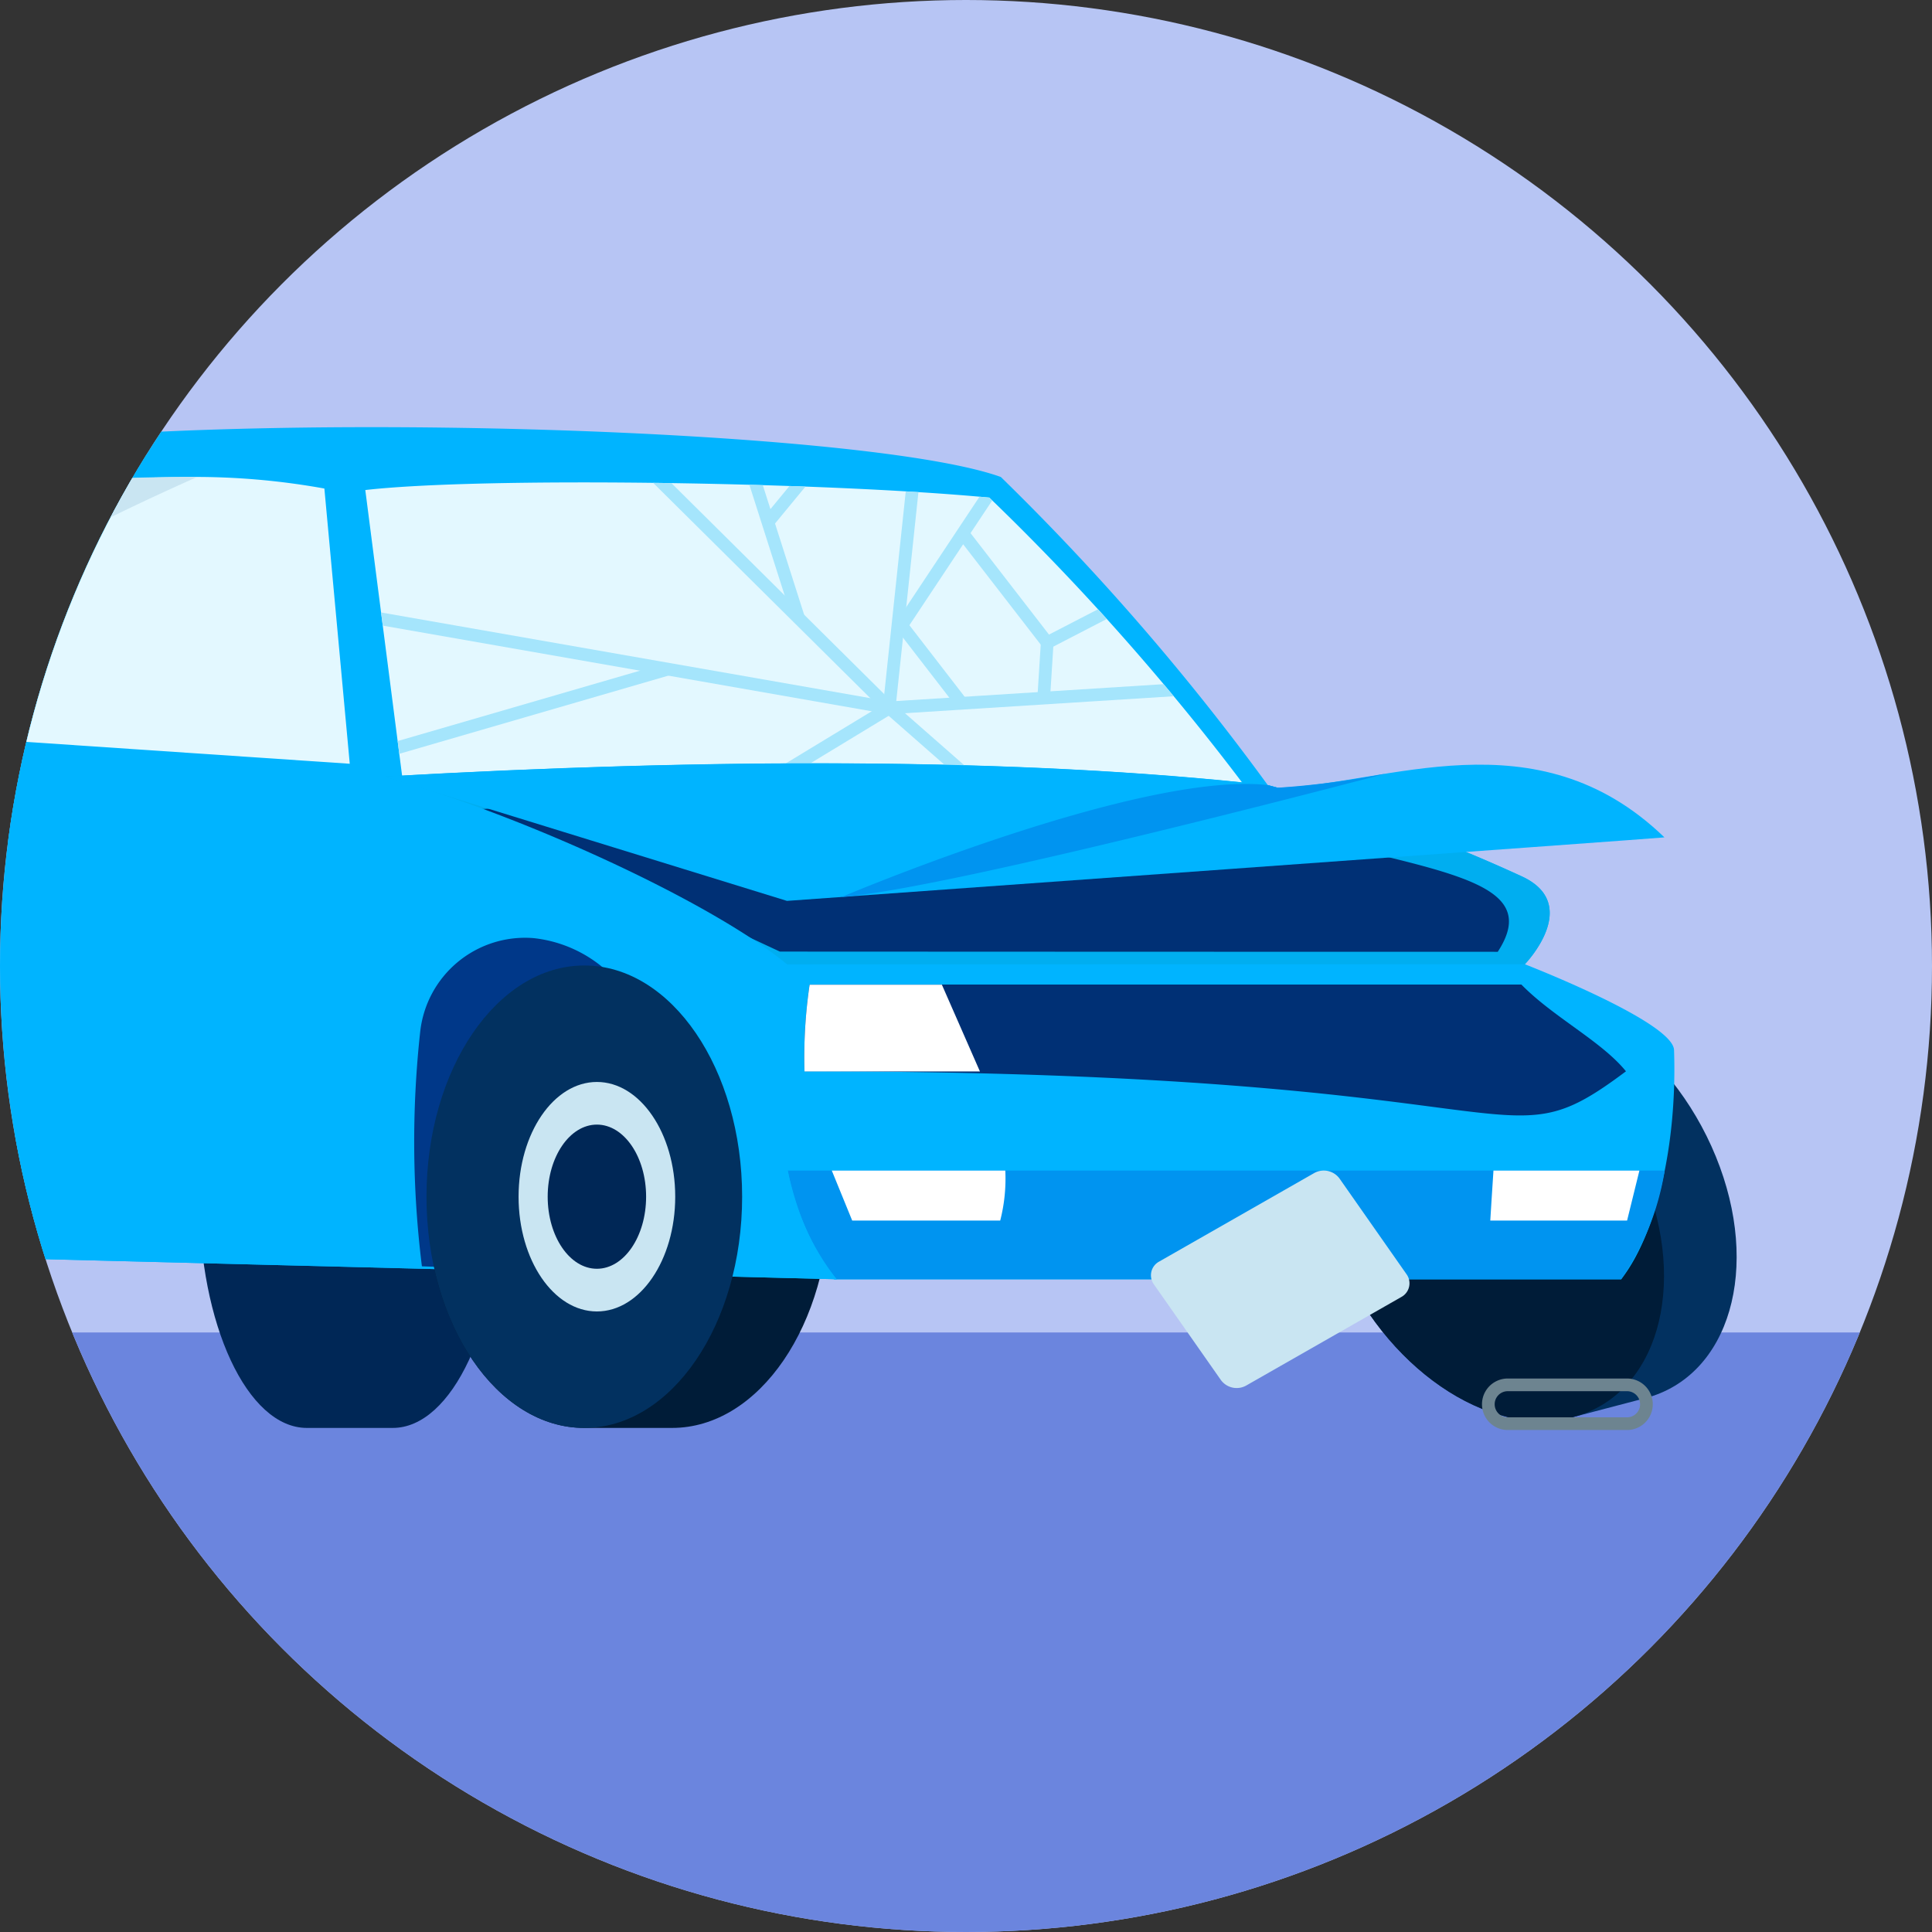 <svg xmlns="http://www.w3.org/2000/svg" xmlns:xlink="http://www.w3.org/1999/xlink" width="87" height="87" viewBox="0 0 87 87"><rect x="0" y="0" width="87" height="87" fill="#333333" stroke="none"/><defs><style>.a,.q{fill:#fff;}.a{stroke:#707070;}.b{fill:none;}.c{fill:#b7c5f4;}.d{clip-path:url(#a);}.e{fill:#6b85de;}.f{fill:#002756;}.g{fill:#023160;}.h{fill:#001c38;}.i{fill:#00b4ff;}.j{fill:#0094f0;}.k{fill:#e3f8ff;}.l{fill:#00aef0;}.m{fill:#003075;}.n{fill:#462f43;}.o{fill:#c9e5f2;}.p{fill:#003889;}.r{fill:#5b565c;}.s{fill:#758c85;}.t{fill:#0093dd;}.u{clip-path:url(#b);}.v{fill:#a5e5fc;}.w{fill:#6d8490;}</style><clipPath id="a"><circle class="a" cx="43.5" cy="43.5" r="43.5"/></clipPath><clipPath id="b"><path class="b" d="M869.756,219.724h37.863a110.135,110.135,0,0,0-11.475-12.951c-7.55-.714-22.918-.936-28.1-.34Z" transform="translate(-868.042 -206.09)"/></clipPath></defs><g transform="translate(-625 -4845.686)"><g transform="translate(625 4845.686)"><circle class="c" cx="43.5" cy="43.5" r="43.5"/></g><g class="d" transform="translate(625 4845.686)"><g transform="translate(-39.291 19.236)"><rect class="e" width="127" height="47" transform="translate(0.29 40.765)"/><g transform="translate(48.258 24.241)"><path class="f" d="M771.154,513.128h-3.866c-2.679,0-4.851,4.662-4.851,10.412s2.172,10.412,4.851,10.412h3.866c2.679,0,4.851-4.662,4.851-10.412S773.833,513.128,771.154,513.128Z" transform="translate(-762.436 -513.128)"/></g><g transform="translate(98.598 25.385)"><path class="g" d="M1480.365,529.458l-3.269.856c-3.8.995-5.216,5.867-3.168,10.882s6.785,8.274,10.583,7.279l3.269-.857c3.8-.995,5.216-5.867,3.168-10.882S1484.162,528.463,1480.365,529.458Z" transform="translate(-1472.99 -529.28)"/><path class="h" d="M1473.927,552.429c2.047,5.015,6.785,8.274,10.583,7.279s5.216-5.867,3.168-10.882-6.785-8.274-10.582-7.279S1471.88,547.414,1473.927,552.429Z" transform="translate(-1472.99 -540.512)"/></g><path class="h" d="M918.007,513.128h-3.951c-3.925,0-7.107,4.662-7.107,10.412s3.182,10.412,7.107,10.412h3.951c3.925,0,7.108-4.662,7.108-10.412S921.932,513.128,918.007,513.128Z" transform="translate(-848.453 -488.887)"/><path class="i" d="M627.878,209.339h-35.43c-15.515-5.327-45.824-16.086-43.638-36.41,7.756-3.02,44.094-2.256,51.133.282a109.438,109.438,0,0,1,12.02,13.874,69.777,69.777,0,0,1,11.464,4.119c2.707,1.269.113,3.949.113,3.949s6.676,2.587,6.719,3.864C630.406,203.323,629.443,207.335,627.878,209.339Z" transform="translate(-515.584 -170.968)"/><path class="j" d="M1022.49,643.491a43.85,43.85,0,0,0,10.183,4.895h35.43a12,12,0,0,0,1.959-4.895Z" transform="translate(-955.808 -610.014)"/><path class="k" d="M869.756,219.724h37.863a110.135,110.135,0,0,0-11.475-12.951c-7.55-.714-22.918-.936-28.1-.34Z" transform="translate(-812.303 -203.602)"/><path class="l" d="M931.373,393.661s2.591-2.674-.117-3.943a69.524,69.524,0,0,0-11.016-4l-.445-.119c-11.262-1.259-25.182-1.216-39.793-.385l18.141,8.453Z" transform="translate(-823.415 -369.476)"/><path class="m" d="M979.986,415.574c-10.873,0-26.523-.008-28.691-.009l-13.746-6.405c5.242-.239,10.214-.36,14.831-.36a185.161,185.161,0,0,1,20.1.965l.361.1c7.685,2.094,12.988,2.325,10.78,5.71C982.034,415.573,983.193,415.574,979.986,415.574Z" transform="translate(-876.885 -391.95)"/><path class="n" d="M359.243,513.128h-4.06c-2.814,0-5.1,4.662-5.1,10.412s2.281,10.412,5.1,10.412h4.06c2.814,0,5.095-4.662,5.095-10.412S362.057,513.128,359.243,513.128Z" transform="translate(-331.044 -488.887)"/><path class="i" d="M311.6,224.531l57.537,1.46c-2.447-2.889-3.215-8.307-2.239-14.186-3.471-2.854-12.065-6.774-18.141-8.453l-1.714-13.772c-4.792-1.018-15.471-.821-21.646,0a48.064,48.064,0,0,0-10.391,10.782L309.164,202C307.82,209.049,307.46,215.424,311.6,224.531Z" transform="translate(-292.169 -187.62)"/><path class="k" d="M479.065,215.547l-1.143-12.394a32.657,32.657,0,0,0-6.205-.52,61.433,61.433,0,0,0-8.448.634c-3.834,4.7-11.044,6.083-13.112,10.326Z" transform="translate(-424.024 -200.39)"/><path class="o" d="M472.171,202.642c-.154,0-.3-.009-.454-.009-2.6,0-9.515.219-12.447.634a42.92,42.92,0,0,0-9.113,10.326l5.441.368C459.91,209.221,462.587,206.924,472.171,202.642Z" transform="translate(-424.024 -200.39)"/><path class="i" d="M322.183,603.479a41.562,41.562,0,0,0,2.362,6.269l57.537,1.46a11.2,11.2,0,0,1-2.2-4.895Z" transform="translate(-305.116 -572.837)"/><path class="p" d="M904.427,495.453l.084.007a5.861,5.861,0,0,1,4.706,3.424,33.942,33.942,0,0,1,2.889,11.8l-12.636-.446a45.509,45.509,0,0,1-.077-10.562A4.75,4.75,0,0,1,904.427,495.453Z" transform="translate(-841.18 -472.45)"/><path class="p" d="M354.775,482.56l.074.007a5.245,5.245,0,0,1,4.126,3.424,37.876,37.876,0,0,1,2.533,11.8l-11.079-.446a51.866,51.866,0,0,1-.068-10.562C350.632,484.261,352.556,482.355,354.775,482.56Z" transform="translate(-331.077 -460.471)"/><path class="m" d="M1184.031,529.2c-1.1-1.355-3.27-2.436-4.709-3.906H1147.27a22.393,22.393,0,0,0-.231,3.906C1180.647,529.2,1178.063,533.671,1184.031,529.2Z" transform="translate(-1071.521 -500.194)"/><path class="q" d="M1153.226,525.3h-5.956a22.393,22.393,0,0,0-.231,3.906h7.9Z" transform="translate(-1071.521 -500.194)"/><path class="q" d="M1165.486,645.74h6.666a7.588,7.588,0,0,0,.229-2.249h-7.813Z" transform="translate(-1087.82 -610.014)"/><path class="q" d="M1589.268,645.74h-6.161s.1-1.629.143-2.249h6.572Z" transform="translate(-1476.707 -610.014)"/><ellipse class="g" cx="7.107" cy="10.412" rx="7.107" ry="10.412" transform="translate(58.496 24.241)"/><ellipse class="o" cx="3.527" cy="5.167" rx="3.527" ry="5.167" transform="translate(62.643 29.486)"/><ellipse class="f" cx="2.216" cy="3.246" rx="2.216" ry="3.246" transform="translate(63.954 31.406)"/><g transform="translate(19.044 24.241)"><path class="r" d="M350.087,523.54c0,5.75,2.281,10.412,5.1,10.412s5.095-4.662,5.095-10.412-2.281-10.412-5.095-10.412S350.087,517.79,350.087,523.54Z" transform="translate(-350.087 -513.128)"/><path class="n" d="M374.7,570.272c0,3.782,1.5,6.849,3.351,6.849s3.351-3.066,3.351-6.849-1.5-6.848-3.351-6.848S374.7,566.49,374.7,570.272Z" transform="translate(-372.956 -559.861)"/><path class="s" d="M392.048,592.331c0,2.853,1.132,5.167,2.528,5.167s2.528-2.313,2.528-5.167-1.132-5.167-2.528-5.167S392.048,589.477,392.048,592.331Z" transform="translate(-389.075 -581.919)"/><path class="n" d="M405.311,617.512c0,1.793.711,3.246,1.589,3.246s1.589-1.454,1.589-3.246-.711-3.246-1.589-3.246S405.311,615.719,405.311,617.512Z" transform="translate(-401.398 -607.101)"/></g><g transform="translate(38.461 1.507)"><rect class="t" width="14.339" height="0.974" transform="translate(0 13.485) rotate(-70.13)"/></g><g transform="translate(55.739 2.488)"><g class="u" transform="translate(0 0)"><g transform="translate(-0.266 -6.028)"><g transform="translate(7.802 0.259)"><rect class="v" width="0.571" height="22.331" transform="matrix(0.704, -0.71, 0.71, 0.704, 0, 0.406)"/></g><g transform="translate(0 11.729)"><rect class="v" width="0.571" height="24.176" transform="translate(0 0.563) rotate(-80.065)"/></g><g transform="translate(23.574 5.596)"><rect class="v" width="10.614" height="0.571" transform="translate(0 10.555) rotate(-83.944)"/></g><g transform="translate(15.661 0)"><rect class="v" width="0.571" height="12.643" transform="translate(0 0.174) rotate(-17.697)"/></g><g transform="translate(1.509 14.161)"><rect class="v" width="12.822" height="0.571" transform="translate(0 3.577) rotate(-16.199)"/></g><g transform="translate(24.18 3.006)"><rect class="v" width="11.168" height="0.571" transform="matrix(0.553, -0.833, 0.833, 0.553, 0, 9.308)"/></g><g transform="translate(23.845 14.96)"><rect class="v" width="14.91" height="0.571" transform="matrix(0.998, -0.063, 0.063, 0.998, 0, 0.934)"/></g><g transform="translate(30.534 13.223)"><rect class="v" width="2.475" height="0.571" transform="matrix(0.063, -0.998, 0.998, 0.063, 0, 2.47)"/></g><g transform="translate(30.843 9.371)"><rect class="v" width="7.879" height="0.571" transform="matrix(0.888, -0.459, 0.459, 0.888, 0, 3.619)"/></g><g transform="translate(26.944 8.148)"><rect class="v" width="0.571" height="6.218" transform="translate(0 0.349) rotate(-37.717)"/></g><g transform="translate(18.178 4.137)"><rect class="v" width="4.533" height="0.572" transform="matrix(0.636, -0.772, 0.772, 0.636, 0, 3.498)"/></g><g transform="translate(21.185 4.049)"><rect class="v" width="0.571" height="3.917" transform="translate(0 0.538) rotate(-70.498)"/></g><g transform="translate(24.706 1.066)"><rect class="v" width="4.745" height="0.571" transform="matrix(0.34, -0.941, 0.941, 0.34, 0, 4.463)"/></g><g transform="translate(19.579 0.97)"><rect class="v" width="0.571" height="3.538" transform="translate(0 0.233) rotate(-24.027)"/></g><g transform="translate(11.207 15.942)"><rect class="v" width="14.633" height="0.571" transform="translate(0 7.59) rotate(-31.245)"/></g><g transform="translate(24.192 12.297)"><rect class="v" width="0.572" height="4.427" transform="matrix(0.791, -0.611, 0.611, 0.791, 0, 0.349)"/></g><g transform="translate(23.675 15.967)"><rect class="v" width="0.572" height="12.222" transform="translate(0 0.43) rotate(-48.742)"/></g></g></g></g><path class="i" d="M937.657,387.948c-5.788-5.594-12.571-2.35-17.417-2.236l-.445-.119c-11.262-1.259-25.182-1.216-39.793-.385l18.141,5.6S937.661,387.969,937.657,387.948Z" transform="translate(-823.415 -369.476)"/><path class="j" d="M1195.448,391.214a39.144,39.144,0,0,1-4.859.633l-.444-.119c-5.781-.646-19.18,5.034-19.18,5.034C1175.777,396.416,1195.448,391.214,1195.448,391.214Z" transform="translate(-1093.764 -375.61)"/><path class="o" d="M1378.8,649.145l-6.991,3.991a.88.88,0,0,1-1.135-.257l-3.007-4.294a.7.7,0,0,1,.23-1.036l6.991-3.991a.88.88,0,0,1,1.135.257l3.007,4.294A.7.7,0,0,1,1378.8,649.145Z" transform="translate(-1276.408 -609.975)"/><g transform="translate(106.027 42.84)"><path class="w" d="M1584.382,777.968h-5.372a1.159,1.159,0,0,1,0-2.319h5.372a1.159,1.159,0,1,1,0,2.319Zm-5.372-1.748a.588.588,0,0,0,0,1.177h5.372a.588.588,0,1,0,0-1.177Z" transform="translate(-1577.851 -775.649)"/></g></g></g></g></svg>